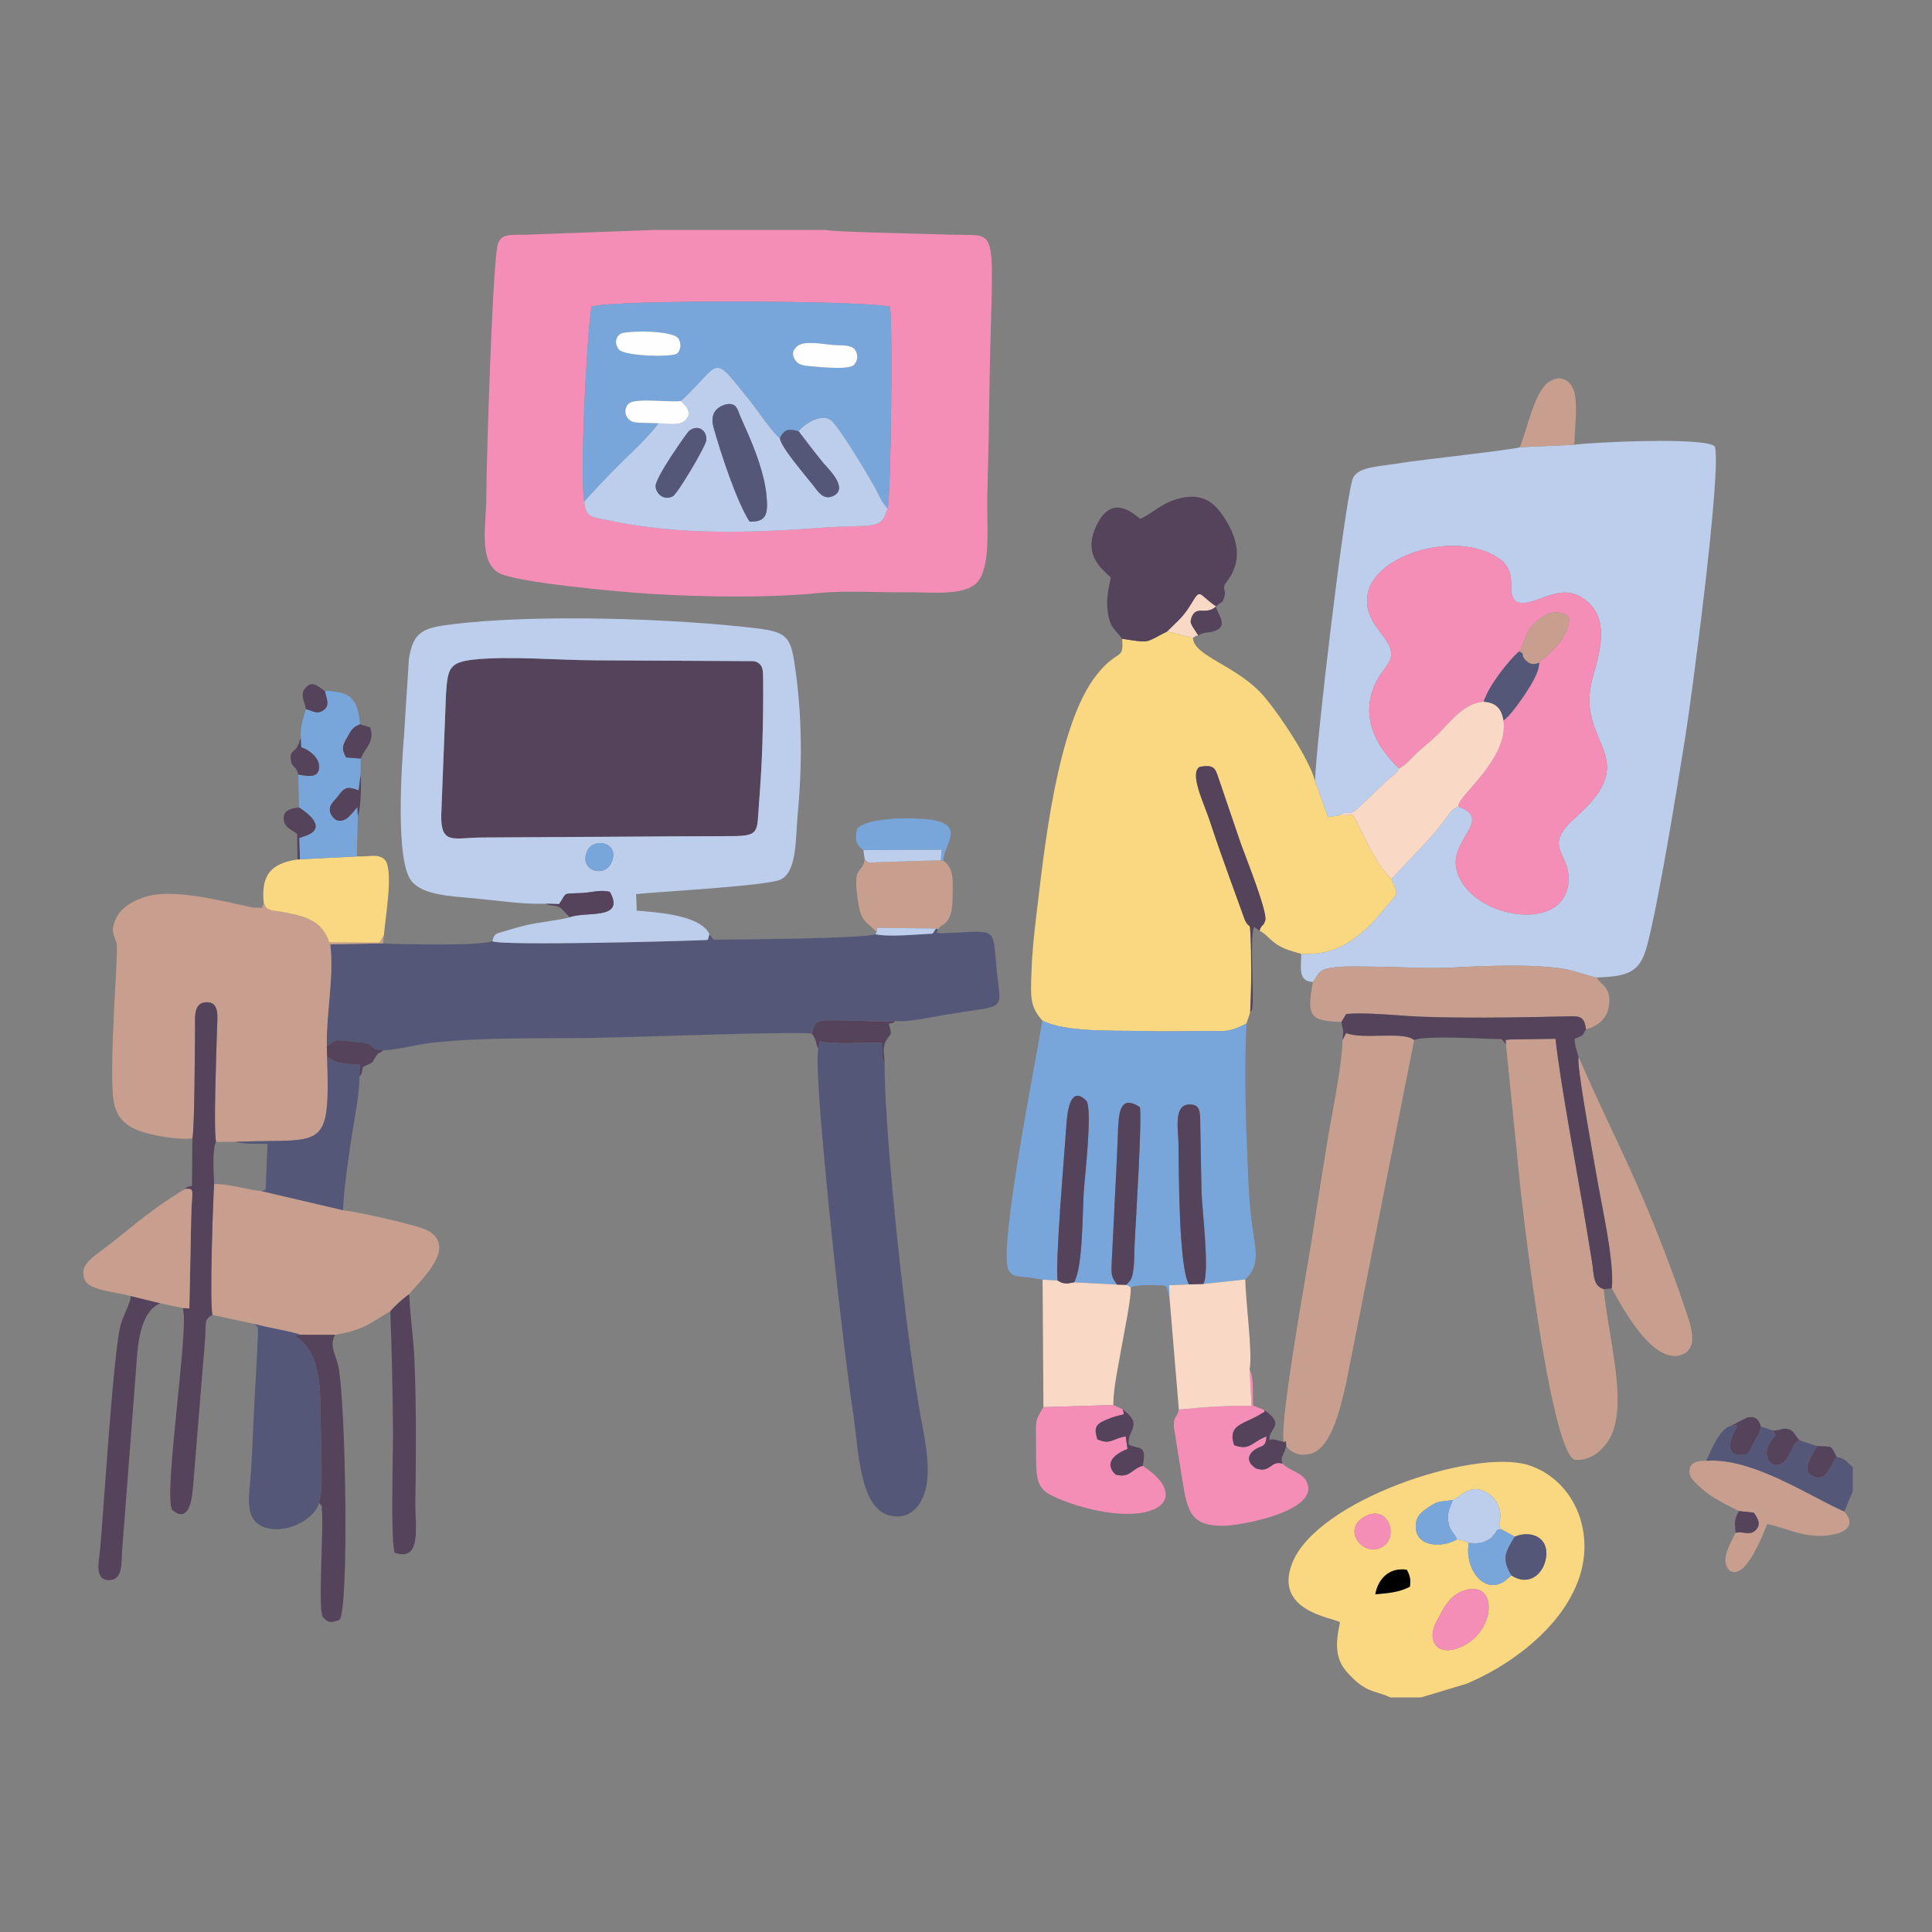 <?xml version="1.0" encoding="UTF-8"?>
<!DOCTYPE svg PUBLIC "-//W3C//DTD SVG 1.1//EN" "http://www.w3.org/Graphics/SVG/1.1/DTD/svg11.dtd">
<!-- Creator: CorelDRAW 2020 (64-Bit) -->
<svg xmlns="http://www.w3.org/2000/svg" xml:space="preserve" width="512px" height="512px" version="1.1" style="shape-rendering:geometricPrecision; text-rendering:geometricPrecision; image-rendering:optimizeQuality; fill-rule:evenodd; clip-rule:evenodd"
viewBox="0 0 512 512"
 xmlns:xlink="http://www.w3.org/1999/xlink"
 xmlns:xodm="http://www.corel.com/coreldraw/odm/2003">
 <rect x="0" y="0" width="512" height="512" fill="#808080" stroke="none"/>
 <defs>
  <style type="text/css">
   <![CDATA[
    .fil9 {fill:black}
    .fil3 {fill:#545778}
    .fil4 {fill:#55435C}
    .fil6 {fill:#79A6DA}
    .fil0 {fill:#BDCEEC}
    .fil5 {fill:#C89F8F}
    .fil1 {fill:#F48EB7}
    .fil7 {fill:#F9D9C5}
    .fil2 {fill:#FAD881}
    .fil8 {fill:#FEFEFE}
   ]]>
  </style>
 </defs>
 <g id="Слой_x0020_1">
  <g id="_1191969257696">
   <path class="fil0" d="M417.22 117.87l-14.45 0.65c-1.5,0.64 -26.62,3.37 -31.2,4.13 -6.84,1.14 -12.25,0.98 -13.23,4.67 -2.44,9.21 -9.53,69.62 -9.85,79.65l3.43 9.56 3.12 -0.45c2.26,-1.67 2.02,0.77 5.04,-2.08l7.33 -6.98c1.48,-1.35 2.5,-1.69 3.35,-3.4 -6.75,-6.29 -10.55,-14.74 -5.73,-23.55 2.27,-4.15 5.78,-5.57 1.93,-10.95 -2.04,-2.87 -5.6,-6.39 -4.47,-11.96 2.09,-10.2 23.16,-16.71 34.48,-9.36 5.88,3.82 1.82,9.21 4.83,11.63 4.9,2.19 12.06,-6.73 19.4,0.47 5.01,4.92 2.87,12.75 0.94,19.46 -5.21,18.04 14.11,20.77 -4.64,37.31 -9.45,8.34 -0.52,9.24 -1.96,18.06 -2.11,12.98 -27.11,8.1 -29.63,-4.69 -1.51,-7.7 9.78,-12.99 0.58,-16.28 -1.92,0.56 -2.5,2.16 -4.54,4.72 -1.46,1.83 -2.67,3.35 -4.25,4.97l-8.95 9.49c1.74,4.49 2.06,3.22 -1.37,7.31 -2,2.38 -3.5,4.28 -5.62,6.13 -4.22,3.68 -8.84,6.81 -16.92,6.4 0,3.73 -0.96,7.23 3.08,7.46 2,-2.7 1.49,-3.37 5.94,-3.91 2.87,-0.35 7.24,-0.17 10.24,-0.15 7.15,0.03 13.78,0.6 20.98,0.22 8.27,-0.44 21.17,-1 29.46,0.38 3.14,0.52 5.76,1.76 8.65,2.27 8.31,-0.32 11.43,-1.3 13.32,-8.49 3.14,-11.92 7.96,-41.97 10,-54.54 1.68,-10.33 9.76,-71.07 7.96,-77.63 -1.84,-2.71 -33.55,-1.15 -37.25,-0.52z"/>
   <path class="fil1" d="M235.23 134.73c-1.81,6.03 -3.24,4.09 -18.42,5.19 -18.38,1.34 -37.03,1.88 -55.11,-1.93 -4.37,-0.93 -6.62,-0.64 -6.85,-5.07 -1.24,-7.05 0.67,-43.97 1.9,-51.69 6.59,-1.87 71.66,-1.63 79.08,0.04 0.8,3.77 0.3,49.61 -0.6,53.46zm-16.46 -73.8l-45.02 0 -34.3 1.27c-4.12,0.13 -7.06,-0.59 -7.7,3.35 -1.33,8.09 -2.82,55.99 -2.88,66.51 -0.05,6.97 -2.03,16.49 3.19,19.69 4.37,2.68 33.04,5.18 40.45,5.63 14.01,0.85 30.99,1.12 44.91,-0.26 6.61,-0.65 15.72,-0.06 22.85,-0.17 6.61,-0.1 16.44,1.33 19.35,-3.48 2.96,-4.88 1.85,-14.88 2.01,-21.41 0.17,-7.68 0.4,-15.35 0.49,-23.03 0.65,-51.46 3.74,-46.32 -10.06,-46.84 -5.76,-0.21 -31.69,-0.7 -33.29,-1.26z"/>
   <path class="fil2" d="M297.38 169.29c0.46,6 -1.07,2.4 -6.76,9.55 -10.57,13.26 -13.93,46.75 -15.99,63.86 -0.59,4.84 -1.11,9.77 -1.27,14.73 -0.21,6.53 -0.54,9.23 2.87,13.02 6.07,3.17 18.8,2.59 26.46,2.78 4.95,0.12 9.9,0.08 14.84,0.02 6.62,-0.09 7.76,0.65 12.8,-2l0.97 -2.95c0.36,-5.76 0.37,-14.84 0.09,-20.64 -0.16,-3.55 -0.06,-1.2 -1.42,-3.68l-4.09 -11.28c-1.84,-5.1 -3.61,-10.07 -5.28,-15.19 -1.51,-4.61 -5.5,-12.57 -2.66,-14.3 3.83,-0.6 4.08,0.27 5.05,3.2l5.85 17.19c0.83,2.39 7.15,18.1 6.47,20.29 -0.62,2.01 -0.86,0.67 -1.52,2.79 1.71,0.75 2.78,2.47 4.66,3.64 2.12,1.32 3.62,1.67 6.39,2.46 8.08,0.41 12.7,-2.72 16.92,-6.4 2.12,-1.85 3.62,-3.75 5.62,-6.13 3.43,-4.09 3.11,-2.82 1.37,-7.31 -2.12,-1.81 -4.17,-5.4 -5.75,-8.2 -1.5,-2.67 -2.9,-6.35 -4.51,-8.78l-3.45 0.12 -3.12 0.45 -3.43 -9.56c-1.54,-5.86 -9.11,-17.13 -13.2,-22.05 -7.12,-8.58 -18.91,-10.84 -19.14,-15.86l-6.77 -1.75c-6.06,3.03 -4.22,3.17 -12,1.98z"/>
   <path class="fil3" d="M231.94 247.56c-1.98,1.19 -37.49,1.42 -42.84,1.48l-1.09 -1.48 -0.45 1.53c-6.22,0.34 -55.3,1.61 -57.06,0.33 -3.15,1.3 -24.19,0.86 -28.98,0.59l-13.99 0.26c1.01,8.94 -1.07,17.61 -0.92,26.95 2.84,-1.71 1.36,-1.8 7.2,-1.14 3.73,0.42 3.75,0.13 5.66,2.01l2.17 0.23c2.85,0.04 9.07,-1.57 12.77,-1.97 14.46,-1.58 28.68,-1.03 43.31,-1.3 10.94,-0.2 50.13,-1.69 57.38,-1.17 0.74,-1.92 0.55,-2.98 2.85,-3.39 1.32,-0.24 4.9,-0.06 6.45,-0.06 3.65,0.01 10.02,0.54 12.78,0.12 3.41,0.47 10.66,-1.24 14.46,-1.8 2.41,-0.36 4.67,-0.76 7.05,-1.09 8.1,-1.12 6.2,-1.8 5.36,-11.59 -0.98,-11.2 0.05,-9.17 -15.08,-8.73 -0.7,-0.66 -1.09,0.97 -0.38,-1.07l-0.55 -0.21 -0.88 1.36c-4.05,0.17 -11.61,0.98 -15.22,0.14z"/>
   <path class="fil4" d="M125.61 174.79c-6.7,0.72 -6.94,2.47 -7.42,9.15l-1.26 32.05c-0.12,8.06 3.34,6 10.76,5.96 22.03,-0.09 44,-0.3 66.02,-0.37 7.7,-0.03 6.85,-0.98 7.44,-8.69 0.42,-5.49 0.75,-10.89 0.91,-16.37 0.15,-5.26 0.23,-10.54 0.18,-15.87 -0.03,-2.7 0.24,-4.84 -2.51,-5.44l-41.85 -0.22c-9.85,-0.03 -23.09,-1.19 -32.27,-0.2z"/>
   <path class="fil0" d="M161.91 228.88c-1.9,3.82 -8.62,1.77 -6.3,-3.37 1.74,-3.83 9.08,-2.23 6.3,3.37zm-36.3 -54.09c9.18,-0.99 22.42,0.17 32.27,0.2l41.85 0.22c2.75,0.6 2.48,2.74 2.51,5.44 0.05,5.33 -0.03,10.61 -0.18,15.87 -0.16,5.48 -0.49,10.88 -0.91,16.37 -0.59,7.71 0.26,8.66 -7.44,8.69 -22.02,0.07 -43.99,0.28 -66.02,0.37 -7.42,0.04 -10.88,2.1 -10.76,-5.96l1.26 -32.05c0.48,-6.68 0.72,-8.43 7.42,-9.15zm18.96 64.71l3.59 0.09c2.19,-3.09 0.63,-2.74 5.61,-2.91 3.24,-0.11 4.95,-0.99 7.85,-0.34 4.26,7.64 -6.51,5.09 -10.66,6.74 -1.3,0.55 -8.99,1.46 -11.47,2.09 -1.77,0.44 -3.4,0.89 -5.24,1.45 -2.65,0.8 -3.3,0.61 -3.75,2.8 1.76,1.28 50.84,0.01 57.06,-0.33l0.45 -1.53c-2.27,-4.84 -12.72,-5.73 -19.27,-6.23l-0.16 -4.39c6.5,-0.65 34.34,-2.17 38.16,-3.79 4.49,-1.9 4.07,-10.89 4.61,-16.66 1.25,-13.53 1.28,-26.15 -0.63,-39.58 -1.15,-8.05 -2,-9.43 -10.36,-10.42 -22.16,-2.63 -58.26,-3.77 -80.24,-1.08 -7.63,0.93 -10.58,1.65 -11.75,9.21l-1.27 19.86c-0.65,8.33 -2.43,33.75 2,39.07 3.08,3.7 10.42,3.95 16.52,4.52 5.94,0.54 12.93,1.63 18.95,1.43z"/>
   <path class="fil1" d="M370.76 203.62c1.59,-0.59 3.8,-3.29 5.15,-4.48 2,-1.75 3.52,-2.94 5.42,-4.82 2.59,-2.57 6.59,-8.08 11.86,-8.36 1.39,-4.41 6.77,-11.05 9.39,-13.34 2.11,-3.22 1.21,-4.87 4.47,-7.84 2.45,-2.22 5.45,-3.56 8.67,-1.44 0.95,4.96 -5.53,10.34 -7.84,12.24 0.1,2.52 -2.35,6.24 -3.7,8.33 -0.87,1.34 -4.48,6.47 -5.75,6.97 1.52,10.34 -12.59,20.37 -11.94,22.88 9.2,3.29 -2.09,8.58 -0.58,16.28 2.52,12.79 27.52,17.67 29.63,4.69 1.44,-8.82 -7.49,-9.72 1.96,-18.06 18.75,-16.54 -0.57,-19.27 4.64,-37.31 1.93,-6.71 4.07,-14.54 -0.94,-19.46 -7.34,-7.2 -14.5,1.72 -19.4,-0.47 -3.01,-2.42 1.05,-7.81 -4.83,-11.63 -11.32,-7.35 -32.39,-0.84 -34.48,9.36 -1.13,5.57 2.43,9.09 4.47,11.96 3.85,5.38 0.34,6.8 -1.93,10.95 -4.82,8.81 -1.02,17.26 5.73,23.55z"/>
   <path class="fil5" d="M50.98 301.71c0.6,-2.58 0.64,-23.5 0.71,-28.94 0.04,-2.96 -0.54,-6.96 2.86,-7.16 3.67,-0.21 3.06,3.77 2.98,6.65 -0.18,6.07 -0.98,26.99 -0.27,30.37l5.13 -0.04c23.35,-0.92 25.13,3.14 24.3,-22.6l-0.08 -2.77c-0.15,-9.34 1.93,-18.01 0.92,-26.95l13.99 -0.26 0.22 -2.2 -1.17 1.99 -13.3 -0.05c-1.93,-5.84 -6.44,-6.99 -12.51,-8.07 -2.04,-0.35 -4.16,-0.36 -4.54,-1.78 -0.06,-0.22 -0.2,-0.25 -0.3,-0.38 -1.04,1.69 0.06,0.87 -2.03,1.05 -1.86,0.15 -18.26,-4.91 -27.05,-3.43 -4.31,0.73 -8.56,2.94 -10.09,6.23 -1.57,3.36 -0.59,4.17 0.13,6.58 0.6,2.02 -1.85,28.74 -0.97,40.25 0.4,5.2 2.71,7.91 6.92,9.45 3.42,1.26 10.24,2.49 14.15,2.06z"/>
   <path class="fil6" d="M276.3 339.12l3.99 0.25c-0.73,-4.08 1.72,-32.76 2.28,-40.73 0.21,-3.14 0.78,-11.44 5.33,-6.94 1.69,2.3 -0.44,20.08 -0.7,24.36 -0.38,6.24 -0.23,19.49 -2.53,23.76l11.39 0.62c-1.54,-2.02 -1.59,-2.65 -1.45,-5.69l1.04 -21.05c0.25,-4.59 0.43,-9.18 0.62,-13.8 0.21,-4.95 0.48,-9.93 5.76,-6.53 0.78,1.13 -1.06,30.81 -1.34,36.2 -0.14,2.72 0.06,7.93 -1.11,9.69l-1.07 1.23 1.13 0.64c2.62,-0.9 5.86,-0.48 8.68,-0.48 1.46,0.65 0.59,0.1 1.24,1.65 0.21,0.49 -0.1,0.49 0.36,1.47l-0.07 -3.17 5.24 -0.22c-2.69,-4.42 -2.69,-29.58 -2.78,-37.41 -0.04,-3.35 -1.37,-10.08 2.69,-10.26 2.58,-0.11 2.94,1.15 3.06,3.57l0.35 19.46c0.15,4.97 2.24,21.33 0.5,24.52l11.11 -1.2c3.99,-3.81 2.73,-7.86 1.84,-14.11 -0.77,-5.47 -1.01,-11.2 -1.25,-16.84 -0.51,-12.01 -0.9,-24.88 -0.28,-36.86 -5.04,2.65 -6.18,1.91 -12.8,2 -4.94,0.06 -9.89,0.1 -14.84,-0.02 -7.66,-0.19 -20.39,0.39 -26.46,-2.78 -1.32,8.74 -11.95,61.34 -8.9,66.27 1.11,1.65 2.13,1.44 4.6,1.74 1.47,0.19 2.92,0.38 4.37,0.66z"/>
   <path class="fil2" d="M388.05 421.48c9.32,-3.03 8.54,11.98 -2.09,15.44 -5.48,1.78 -7.87,-2.49 -5.22,-7.31 1.85,-3.37 3.3,-6.83 7.31,-8.13zm-23.58 1.02c0.7,-3.95 3.59,-7.2 8.33,-6.5 0.84,1.48 1.12,2.66 0.82,4.49 -2.74,1.47 -5.73,1.72 -9.15,2.01zm-2.27 -20.86c6.06,-2.78 8.73,6.3 3.65,8.55 -5.12,2.25 -10.54,-5.39 -3.65,-8.55zm35.6 3.6l3.62 1.99c4.32,-1.78 9.18,0.15 8.27,5.69 -0.75,4.53 -4.83,7.49 -9.14,4.57l-1.79 1.51c-5.5,3.78 -10.73,-3.34 -9.51,-10.09 -1.48,-0.57 -1.56,-0.8 -3.11,-0.95 -3.95,2.28 -10.74,2.05 -10.95,-3.17 -0.12,-3.09 1.68,-4.19 3.46,-5.4 2.56,-1.75 2.68,-1.3 6.36,-1.88 2.47,-1.13 5,-4.79 9.5,-1.64 1.32,0.92 2.53,2.4 2.93,4.25 0.71,3.26 -0.85,3.09 0.36,5.12zm-29.36 44.59l8.18 0 12.02 -3.62c16.99,-7.12 35.37,-23.67 30.45,-42.69 -1.89,-7.35 -7.33,-13.28 -14.34,-15.34 -14.45,-4.24 -55.83,9.38 -62.33,26.14 -4.84,12.49 10.28,14.3 12.71,15.55 -1.27,5.8 -1.41,9.94 2.33,13.81 1.45,1.5 2.71,2.79 4.84,3.86 1.89,0.95 4.42,1.38 6.14,2.29z"/>
   <path class="fil6" d="M226.07 96.88c-1.66,1.14 -8.95,0.38 -11.26,0.18 -1.69,-0.15 -3.18,-0.29 -4.03,-1.57 -1.1,-1.64 -0.64,-2.74 0.48,-3.73 1.98,-1.73 7.67,-0.36 10.6,-0.27 1.81,0.05 3.81,-0.02 4.68,1.14 1.09,1.44 0.68,3.45 -0.47,4.25zm-46.28 -7.16c0.77,1.15 0.72,3.12 -0.38,3.98 -1.29,1.01 -13.98,0.73 -15.4,-1.08 -1.25,-1.58 -0.89,-3.29 0.47,-4.19 1.16,-0.77 13.73,-1.06 15.31,1.29zm-24.94 43.2c3.55,-3.9 5.84,-6.4 9.88,-10.38 3.3,-3.26 7.34,-7 9.81,-10.36 -1.59,-0.11 -5.48,-0.02 -6.69,-0.35 -1.91,-0.54 -2.97,-3.09 -1.28,-4.83 1.63,-1.69 11,-0.28 13.91,-0.74 11.06,-10.18 7.69,-13.19 18.41,0.16 1.63,2.03 6.07,8.57 7.78,9.72 1.08,-2.36 2.34,-2.63 4.98,-1.84 1.33,-1.75 5.8,-4.81 8.43,-3.02 2.14,1.47 10.66,15.68 12.49,19.28 0.35,0.7 0.62,1.31 1.03,2.02 0.64,1.08 0.97,1.46 1.63,2.15 0.9,-3.85 1.4,-49.69 0.6,-53.46 -7.42,-1.67 -72.49,-1.91 -79.08,-0.04 -1.23,7.72 -3.14,44.64 -1.9,51.69z"/>
   <path class="fil3" d="M216.87 277.94c-1.31,5.34 4.28,56.65 5.34,65.76 1.2,10.35 2.43,21.2 4,31.65 1.28,8.53 1.55,23.93 9.17,26.16 5.9,1.71 9.12,-2.84 10.07,-7.45 0.98,-4.77 -0.03,-11.3 -0.98,-16.08 -3.97,-19.93 -10.06,-76.33 -10.06,-96.25 -0.8,-1.02 -0.66,-3.7 -0.73,-5.43 -3.18,-0.01 -14.22,0.52 -16.45,-0.4l-0.36 2.04z"/>
   <path class="fil5" d="M355.77 275.65c-0.04,6.34 -2.85,19.83 -3.99,26.75 -1.45,8.81 -2.82,17.58 -4.21,26.46 -1.37,8.7 -8.46,47.64 -7.39,53.24 0.69,0.34 0.52,-1.4 0.68,1.16 1.33,1.62 3.4,2.89 6.67,1.92 5.6,-1.68 7.95,-13.31 9.16,-18.43l18.08 -91.13c-2.94,-2.43 -13.61,-0.03 -18.03,-1.86l-0.97 1.89z"/>
   <path class="fil5" d="M56.31 348.47l11.14 2.4c2.53,0.8 10.68,2.12 12.03,2.85l9.32 0.03c8.02,-1.36 9.23,-3.23 14.64,-6.24 1.2,-1.47 3.48,-3.5 5.01,-4.53 1.91,-2.78 13.37,-12.31 4.83,-16.91 -2.67,-1.44 -18.41,-4.88 -22.37,-5.36l-21.54 -5.04c-4.26,-0.42 -7.77,-1.8 -12.63,-1.93 -0.3,5.02 -1.24,31.57 -0.43,34.73z"/>
   <path class="fil5" d="M399.08 276.74l2.97 29.28c1.09,13.15 8.64,77.46 15.17,80.86 4.54,0.43 7.95,-3.01 9.51,-5.94 4.77,-8.95 -0.59,-26.87 -1.73,-39.3 -2.96,-0.94 -2.54,-3.96 -3.12,-7.37 -0.48,-2.81 -0.93,-5.69 -1.37,-8.36 -2.38,-14.49 -6.93,-38.17 -8.28,-50.62l-12.31 0.19c-1.4,0.48 -0.81,-0.91 -0.84,1.26z"/>
   <path class="fil0" d="M182.57 114.24c2.29,-1.91 4.82,-0.26 4.61,2.41 -0.12,1.56 -7.6,14.19 -8.88,14.87 -2.32,1.24 -4.37,-0.6 -4.56,-2.58 -0.21,-2.26 8.36,-14.31 8.83,-14.7zm6.5 -1.09c-1.43,-5.17 3.36,-6.11 4.13,-6.09 2.07,0.03 2.22,1.47 2.92,3.13 0.64,1.51 1.09,2.45 1.73,3.91 2.33,5.3 4.82,11.72 5.31,17.57 0.37,4.41 0.03,6.73 -4.52,6.55 -3.38,-5.21 -7.7,-18.3 -9.57,-25.07zm-8.59 -6.89c1.27,1.41 3.36,3.13 0.89,5.32 -1.71,1.32 -4.35,0.65 -6.83,0.6 -2.47,3.36 -6.51,7.1 -9.81,10.36 -4.04,3.98 -6.33,6.48 -9.88,10.38 0.23,4.43 2.48,4.14 6.85,5.07 18.08,3.81 36.73,3.27 55.11,1.93 15.18,-1.1 16.61,0.84 18.42,-5.19 -0.66,-0.69 -0.99,-1.07 -1.63,-2.15 -0.41,-0.71 -0.68,-1.32 -1.03,-2.02 -1.83,-3.6 -10.35,-17.81 -12.49,-19.28 -2.63,-1.79 -7.1,1.27 -8.43,3.02 1.96,2.58 4.27,5.62 6.41,8.25 1.17,1.44 7.24,7.01 2.55,8.97 -2.38,0.99 -3.76,-1.16 -4.86,-2.58 -2.26,-2.93 -8.74,-10.33 -9.08,-12.8 -1.71,-1.15 -6.15,-7.69 -7.78,-9.72 -10.72,-13.35 -7.35,-10.34 -18.41,-0.16z"/>
   <path class="fil4" d="M297.38 169.29c7.78,1.19 5.94,1.05 12,-1.98 2.92,-2.9 4.23,-3.8 6.37,-7.35 2.57,-4.24 1.72,-2.48 6.51,0.77 1.34,-1.34 1.6,-0.64 2.14,-2.34 0.61,-1.95 -0.24,-1.77 0.07,-3.18 0.28,-1.27 7.39,-6.79 -0.13,-18.18 -2.15,-3.26 -5.09,-6.38 -11.11,-5.1 -5.61,1.21 -7.74,4.27 -11.05,5.55 -1.98,-1.44 -7.71,-6.95 -11.81,2.22 -3.35,7.51 1.71,11.15 4.01,13.34 -0.66,3.27 -1.38,5.88 -0.74,9.63 0.71,4.13 2.2,4.35 3.74,6.62z"/>
   <path class="fil5" d="M347.92 260.24c-1.57,8.92 -1.08,10.31 7.56,10.59l1.28 -2.12c4.47,-0.42 11.79,0.24 16.34,0.54 10.64,0.7 30.32,0.4 41.67,0.11 3.76,-0.09 5.01,-0.32 5.55,3.42 3.04,-0.8 5.4,-2.7 5.98,-5.8 1.04,-5.56 -2.36,-6.02 -3.11,-7.93 -2.89,-0.51 -5.51,-1.75 -8.65,-2.27 -8.29,-1.38 -21.19,-0.82 -29.46,-0.38 -7.2,0.38 -13.83,-0.19 -20.98,-0.22 -3,-0.02 -7.37,-0.2 -10.24,0.15 -4.45,0.54 -3.94,1.21 -5.94,3.91z"/>
   <path class="fil3" d="M84.48 398.11l0.39 -1.23c0.79,-3.21 0.04,-19.42 0.03,-23.29 -0.01,-8.73 -0.89,-16.03 -6.8,-19.57l1.38 -0.3c-1.35,-0.73 -9.5,-2.05 -12.03,-2.85 1.06,1.23 0.74,0.22 0.94,2.23l-0.35 7.39c-0.19,3.19 -0.34,6.38 -0.53,9.52 -0.39,6.77 -0.57,13.51 -1.01,20.28 -0.42,6.23 -2.24,13.25 4.62,14.75 4.86,1.06 10.73,-1.82 12.73,-5.2 0.89,-1.5 0.43,-0.62 0.63,-1.73z"/>
   <path class="fil7" d="M370.76 203.62c-0.85,1.71 -1.87,2.05 -3.35,3.4l-7.33 6.98c-3.02,2.85 -2.78,0.41 -5.04,2.08l3.45 -0.12c1.61,2.43 3.01,6.11 4.51,8.78 1.58,2.8 3.63,6.39 5.75,8.2l8.95 -9.49c1.58,-1.62 2.79,-3.14 4.25,-4.97 2.04,-2.56 2.62,-4.16 4.54,-4.72 -0.65,-2.51 13.46,-12.54 11.94,-22.88 -0.51,-3.16 -2.02,-4.7 -5.24,-4.92 -5.27,0.28 -9.27,5.79 -11.86,8.36 -1.9,1.88 -3.42,3.07 -5.42,4.82 -1.35,1.19 -3.56,3.89 -5.15,4.48z"/>
   <path class="fil5" d="M427.14 341.42c3.12,5.77 11.4,20.84 18.92,17.44 4.71,-2.13 1.27,-9.63 -0.12,-13.87 -1.59,-4.83 -3.17,-8.97 -4.92,-13.55 -8,-20.95 -14.67,-32.84 -22.66,-51.32 -0.75,1.46 3.93,26.57 4.58,30.51 1.34,8.16 4.98,23.67 4.2,30.79z"/>
   <path class="fil4" d="M50.98 301.71l-0.11 12.58c-1.7,0.23 -1.47,0.56 -1.88,0.85 2.88,-0.39 1.79,0.47 1.68,7.27l-0.49 24.34 -1.8 -0.12c2.02,4.07 -5.39,50.64 -2.65,53.63 5.12,4.05 5.33,-5.16 5.63,-8.75l2.39 -29.3c0.24,-2.61 0.44,-5.23 0.63,-7.84 0.24,-3.24 -0.47,-4.74 1.93,-5.9 -0.81,-3.16 0.13,-29.71 0.43,-34.73 -0.05,-2.67 -0.59,-9.06 0.52,-11.11 -0.71,-3.38 0.09,-24.3 0.27,-30.37 0.08,-2.88 0.69,-6.86 -2.98,-6.65 -3.4,0.2 -2.82,4.2 -2.86,7.16 -0.07,5.44 -0.11,26.36 -0.71,28.94z"/>
   <path class="fil1" d="M312.41 373.55c-0.55,2.48 -1.44,1.55 -1.33,4.58l2.31 14.46c1.31,7.92 2.16,12.03 11.31,11.74 4.6,-0.14 25.59,-4.02 21.5,-11.81 -1.2,-2.3 -4.48,-2.76 -6.33,-4.65 -3.18,-0.92 -3.15,2.64 -7.05,1.27 -1.7,-1.09 -2.7,-2.82 -0.77,-4.58 1.92,-1.75 3.39,-0.51 3.58,-3.91 -3.95,1.54 -4.4,3.9 -8.58,2.33 -1.92,-5.73 3.04,-5.56 7.32,-8.42 1.13,-0.75 0.52,0.38 0.76,-0.85l-3.09 -1.27c-0.11,-2.74 0.3,-7.62 -0.88,-9.53l0.51 9.68c-7.51,-0.15 -12.46,0.35 -19.26,0.96z"/>
   <path class="fil4" d="M355.48 270.83c0.45,2.74 0.68,1.65 0.29,4.82l0.97 -1.89c4.42,1.83 15.09,-0.57 18.03,1.86 3.43,-1.33 18.39,-0.26 23.2,-0.23l1.11 1.35c0.03,-2.17 -0.56,-0.78 0.84,-1.26l12.31 -0.19c1.35,12.45 5.9,36.13 8.28,50.62 0.44,2.67 0.89,5.55 1.37,8.36 0.58,3.41 0.16,6.43 3.12,7.37l2.14 -0.22c0.78,-7.12 -2.86,-22.63 -4.2,-30.79 -0.65,-3.94 -5.33,-29.05 -4.58,-30.51 -0.41,-1.44 -0.99,-2.76 -1.06,-4.78 2.5,-1.24 1.75,-0.4 3.02,-2.56 -0.54,-3.74 -1.79,-3.51 -5.55,-3.42 -11.35,0.29 -31.03,0.59 -41.67,-0.11 -4.55,-0.3 -11.87,-0.96 -16.34,-0.54l-1.28 2.12z"/>
   <path class="fil7" d="M276.52 372.91l18.52 -0.57c-0.01,-4.7 1.51,-11.22 2.3,-15.95 0.53,-3.23 2.55,-12.65 2.3,-15.26l-1.13 -0.64 -2.45 -0.05 -11.39 -0.62c-1.93,0.41 -2.74,0.54 -4.38,-0.45l-3.99 -0.25 0.22 33.79z"/>
   <path class="fil7" d="M318.91 340.26l-3.82 0.12 -5.24 0.22 0.07 3.17 2.49 29.78c6.8,-0.61 11.75,-1.11 19.26,-0.96l-0.51 -9.68c0.83,-4.32 -1.09,-18.21 -1.14,-23.85l-11.11 1.2z"/>
   <path class="fil1" d="M276.52 372.91c-2.36,3.88 -1.97,3.52 -1.97,8.86 0.01,10.65 -0.27,12.67 5.35,15.11 2.59,1.13 4.79,1.92 7.58,2.66 19.49,5.15 28.29,-2.65 15.34,-11.08 -3.18,0.97 -3.36,3.33 -7.18,2.32 -3.28,-3.14 0,-5.61 3.16,-6.77l-0.48 -3.36c-3.48,0.54 -4,2.37 -7.51,0.77 -0.83,-2.69 -0.66,-3.86 1.94,-4.99 5.35,-2.34 5.47,-0.71 4.76,-2.95l-2.47 -1.14 -18.52 0.57z"/>
   <path class="fil2" d="M79.48 227.73l-0.64 0.04c-6.91,1.02 -9.79,4.01 -8.92,11.75 0.1,0.13 0.24,0.16 0.3,0.38 0.38,1.42 2.5,1.43 4.54,1.78 6.07,1.08 10.58,2.23 12.51,8.07l13.3 0.05 1.17 -1.99c0.34,-4.5 2.45,-16.02 0.52,-19.64 -1.75,-2.18 -4.21,-1.05 -7.71,-1.21l-15.07 0.77z"/>
   <path class="fil5" d="M34.62 343.48l7.86 1.92 5.9 1.23 1.8 0.12 0.49 -24.34c0.11,-6.8 1.2,-7.66 -1.68,-7.27 -7.83,4.61 -12.89,9.06 -19.6,14.38 -4.55,3.6 -8.58,5.43 -6.96,9.58 1.14,2.94 8.65,3.32 12.19,4.38z"/>
   <path class="fil3" d="M62.39 302.59c2.26,0.71 5.74,0.47 8.5,0.53l-0.49 12.13 -1.03 0.42 21.54 5.04c0.19,-5.65 1.27,-12.43 2.08,-18.16 0.58,-4.07 2.48,-13.58 2.23,-17.17l0.16 -3.21c-3.88,-0.34 -6.07,-0.09 -8.69,-2.18 0.83,25.74 -0.95,21.68 -24.3,22.6z"/>
   <path class="fil6" d="M81.06 187.94c-0.81,2.72 -1.44,4.4 -1.36,7.66l0.12 2.43c2.01,0.59 4.53,2.59 4.72,4.72 0.34,3.61 -2.89,3 -5.49,2.51l0.2 8.71c0.05,0.08 8.24,4.91 2.19,7.36l-2.15 0.79 0.19 5.61 15.07 -0.77 0.28 -10.72 -0.15 -2.36c-0.33,0.47 -2.19,2.7 -2.87,3.09 -1.9,1.1 -3.2,0.44 -4.07,-1.1 -1.09,-2.2 0.68,-3.38 1.77,-4.81 1.76,-2.32 2.33,-2.83 5.54,-1.6l0.49 -4.12 0.06 -4.31 -3.9 -0.3c-1.14,-2.22 -1.07,-2.94 0.23,-5.16 1.14,-1.96 1.35,-2.78 3.48,-3.63 -0.65,-6.83 -2.41,-8.65 -9.34,-8.87 0.44,1.96 1.53,3.92 -0.43,5.2 -1.8,1.18 -2.97,-0.03 -4.58,-0.33z"/>
   <path class="fil5" d="M460.79 400.44l3.99 0.43c0.82,1.2 2.21,3.06 0.41,4.71 -1.64,1.52 -3.3,0.09 -5.27,0.64 -1.39,2.9 -4.14,7.3 -1.67,9.89 4.2,3.17 8.98,-9.5 10.08,-12.24 4.64,0.93 7.95,2.98 13.45,3.13 4.85,0.13 11.17,-1.56 6.97,-6.43 -9,-3.91 -24.36,-14.4 -36.57,-13.44 -2.57,-0.06 -4.73,0.56 -4.44,3.23 0.17,1.59 2.31,3.29 3.34,4.22 2.48,2.24 6.09,4.02 9.71,5.86z"/>
   <path class="fil4" d="M84.48 398.11l0.45 0.74c1.27,3.14 -0.52,-2.74 0.3,0.85 0.71,3.14 -1.05,26.52 0.29,28.77 1.59,1.83 2.25,1.49 4.39,0.88 2.65,-2.03 1.74,-58.21 -0.27,-67.36 -0.65,-2.99 -2.45,-5.3 -0.84,-8.24l-9.32 -0.03 -1.38 0.3c5.91,3.54 6.79,10.84 6.8,19.57 0.01,3.87 0.76,20.08 -0.03,23.29l-0.39 1.23z"/>
   <path class="fil4" d="M42.48 345.4l-7.86 -1.92c0.11,1.69 -2.11,5.28 -2.74,7.96 -1.92,8.19 -4.29,47.24 -5.36,59.28 -0.25,2.81 -1.66,8.08 2.41,8.03 3.65,-0.05 3.2,-4.45 3.43,-7.79l3.85 -50.19c0.39,-6.2 1.47,-13.46 6.27,-15.37z"/>
   <path class="fil5" d="M232.35 246.98l0.09 -1.09 15.6 0.17 0.55 0.21c1.15,-1.65 1.84,-0.84 2.97,-3.13 0.7,-1.4 0.86,-3.28 0.88,-5.13 0.04,-4.39 0.54,-7.8 -2.44,-9.93l-0.67 -0.1 -16.27 0.49c-2.96,0.16 -2.65,0.45 -3.89,-0.72 -0.88,4.49 -3.32,0.96 -1.77,11.25 0.62,4.05 1.31,4.78 3.34,6.47l1.61 1.51z"/>
   <path class="fil4" d="M103.44 347.51c0.4,10.77 0.63,21.43 0.71,32.22 0.04,5.6 -0.69,28.6 0.45,31.75 7.25,2.54 5.4,-7.2 5.47,-12.8 0.16,-13.14 0.3,-25.24 -0.25,-38.4 -0.24,-5.72 -1.21,-12.23 -1.37,-17.3 -1.53,1.03 -3.81,3.06 -5.01,4.53z"/>
   <path class="fil3" d="M452.18 387.13c12.21,-0.96 27.57,9.53 36.57,13.44l2.25 -5.35 0 -6.42c-1.54,-1.27 -2.03,-2.42 -4.26,-2.68 -1.75,1.94 -2.46,6.73 -6.2,5.14 -3.76,-1.59 0.17,-5.88 0.96,-8.06l-4.61 -1.49c-1.84,1.08 -1.06,0.72 -2.87,4.06 -3.15,5.82 -9.2,0.09 -3.41,-5.37 -0.38,-0.36 -0.38,-0.87 -0.74,-1.29l-3.2 -1.08c-0.49,2.49 -0.99,2.56 -2.04,4.5 -0.91,1.68 -0.86,3.02 -3.3,3.04 -4.87,0.03 -2.26,-5.4 -1.04,-7.38 -0.66,-0.39 1.41,-0.72 -1.51,-0.33 -3.05,0.63 -5.21,6.25 -6.6,9.27z"/>
   <path class="fil4" d="M280.29 339.37c1.64,0.99 2.45,0.86 4.38,0.45 2.3,-4.27 2.15,-17.52 2.53,-23.76 0.26,-4.28 2.39,-22.06 0.7,-24.36 -4.55,-4.5 -5.12,3.8 -5.33,6.94 -0.56,7.97 -3.01,36.65 -2.28,40.73z"/>
   <path class="fil4" d="M315.09 340.38l3.82 -0.12c1.74,-3.19 -0.35,-19.55 -0.5,-24.52l-0.35 -19.46c-0.12,-2.42 -0.48,-3.68 -3.06,-3.57 -4.06,0.18 -2.73,6.91 -2.69,10.26 0.09,7.83 0.09,32.99 2.78,37.41z"/>
   <path class="fil4" d="M296.06 340.44l2.45 0.05 1.07 -1.23c1.17,-1.76 0.97,-6.97 1.11,-9.69 0.28,-5.39 2.12,-35.07 1.34,-36.2 -5.28,-3.4 -5.55,1.58 -5.76,6.53 -0.19,4.62 -0.37,9.21 -0.62,13.8l-1.04 21.05c-0.14,3.04 -0.09,3.67 1.45,5.69z"/>
   <path class="fil4" d="M331.3 268.3c0.76,-1.26 0.45,-0.28 0.65,-2.15 0.32,-2.88 -0.77,-18.5 0.42,-20.54 0.12,0.13 0.52,0.4 0.6,0.46l0.82 0.61c0.66,-2.12 0.9,-0.78 1.52,-2.79 0.68,-2.19 -5.64,-17.9 -6.47,-20.29l-5.85 -17.19c-0.97,-2.93 -1.22,-3.8 -5.05,-3.2 -2.84,1.73 1.15,9.69 2.66,14.3 1.67,5.12 3.44,10.09 5.28,15.19l4.09 11.28c1.36,2.48 1.26,0.13 1.42,3.68 0.28,5.8 0.27,14.88 -0.09,20.64z"/>
   <path class="fil3" d="M198.64 138.22c4.55,0.18 4.89,-2.14 4.52,-6.55 -0.49,-5.85 -2.98,-12.27 -5.31,-17.57 -0.64,-1.46 -1.09,-2.4 -1.73,-3.91 -0.7,-1.66 -0.85,-3.1 -2.92,-3.13 -0.77,-0.02 -5.56,0.92 -4.13,6.09 1.87,6.77 6.19,19.86 9.57,25.07z"/>
   <path class="fil5" d="M402.77 118.52l14.45 -0.65c0.09,-3.87 0.76,-9.21 0.21,-12.94 -0.55,-3.75 -3.53,-6.03 -6.93,-3.74 -3.89,2.61 -5.69,12.32 -7.73,17.33z"/>
   <path class="fil6" d="M228.8 225.29l20.73 -0.09 -0.2 2.78 0.67 0.1c-0.01,-4.29 6.87,-10.08 -5.11,-11.04 -5.13,-0.41 -15.03,-0.25 -17.77,2.56 -0.62,3.29 -0.23,4.18 1.68,5.69z"/>
   <path class="fil1" d="M388.05 421.48c-4.01,1.3 -5.46,4.76 -7.31,8.13 -2.65,4.82 -0.26,9.09 5.22,7.31 10.63,-3.46 11.41,-18.47 2.09,-15.44z"/>
   <path class="fil0" d="M385.01 397.51c-0.66,1.86 -1.53,3.2 -1.22,5.57 0.35,2.66 1.48,2.93 2.35,4.88 1.55,0.15 1.63,0.38 3.11,0.95 2.09,0.14 3.45,0.18 5.19,-0.89 1.3,-0.8 0.77,-0.61 1.59,-1.49 1.31,-1.4 -0.21,-0.82 1.77,-1.29 -1.21,-2.03 0.35,-1.86 -0.36,-5.12 -0.4,-1.85 -1.61,-3.33 -2.93,-4.25 -4.5,-3.15 -7.03,0.51 -9.5,1.64z"/>
   <path class="fil3" d="M393.19 185.96c3.22,0.22 4.73,1.76 5.24,4.92 1.27,-0.5 4.88,-5.63 5.75,-6.97 1.35,-2.09 3.8,-5.81 3.7,-8.33 -1.3,0.58 -2.28,0.57 -3.39,-0.48 -1.81,-1.71 0.02,-1.71 -1.91,-2.48 -2.62,2.29 -8,8.93 -9.39,13.34z"/>
   <path class="fil4" d="M339.87 387.87c-0.62,-2.02 0.23,-1.83 0.99,-4.61 -0.16,-2.56 0.01,-0.82 -0.68,-1.16l-2.33 -0.59c-1.11,-0.11 -0.61,-0.2 -1.39,0.19 -0.57,-3.21 4.51,-3.76 -1.33,-7.99 -0.24,1.23 0.37,0.1 -0.76,0.85 -4.28,2.86 -9.24,2.69 -7.32,8.42 4.18,1.57 4.63,-0.79 8.58,-2.33 -0.19,3.4 -1.66,2.16 -3.58,3.91 -1.93,1.76 -0.93,3.49 0.77,4.58 3.9,1.37 3.87,-2.19 7.05,-1.27z"/>
   <path class="fil4" d="M215.1 273.88c1.38,1.64 1.03,2.86 1.77,4.06l0.36 -2.04c2.23,0.92 13.27,0.39 16.45,0.4 0.07,1.73 -0.07,4.41 0.73,5.43 -0.01,-2.21 -0.63,-4.11 0.33,-5.81 1.24,-2.22 1.78,-1.04 0.8,-4.64 1.9,-0.28 1.15,-0.29 1.64,-0.73 -2.76,0.42 -9.13,-0.11 -12.78,-0.12 -1.55,0 -5.13,-0.18 -6.45,0.06 -2.3,0.41 -2.11,1.47 -2.85,3.39z"/>
   <path class="fil6" d="M389.25 408.91c-1.22,6.75 4.01,13.87 9.51,10.09l1.79 -1.51c-2.86,-4.63 -1.35,-6.55 0.87,-10.26l-3.62 -1.99c-1.98,0.47 -0.46,-0.11 -1.77,1.29 -0.82,0.88 -0.29,0.69 -1.59,1.49 -1.74,1.07 -3.1,1.03 -5.19,0.89z"/>
   <path class="fil3" d="M182.57 114.24c-0.47,0.39 -9.04,12.44 -8.83,14.7 0.19,1.98 2.24,3.82 4.56,2.58 1.28,-0.68 8.76,-13.31 8.88,-14.87 0.21,-2.67 -2.32,-4.32 -4.61,-2.41z"/>
   <path class="fil3" d="M206.67 116.14c0.34,2.47 6.82,9.87 9.08,12.8 1.1,1.42 2.48,3.57 4.86,2.58 4.69,-1.96 -1.38,-7.53 -2.55,-8.97 -2.14,-2.63 -4.45,-5.67 -6.41,-8.25 -2.64,-0.79 -3.9,-0.52 -4.98,1.84z"/>
   <path class="fil5" d="M402.58 172.62c1.93,0.77 0.1,0.77 1.91,2.48 1.11,1.05 2.09,1.06 3.39,0.48 2.31,-1.9 8.79,-7.28 7.84,-12.24 -3.22,-2.12 -6.22,-0.78 -8.67,1.44 -3.26,2.97 -2.36,4.62 -4.47,7.84z"/>
   <path class="fil4" d="M302.82 388.46c1.35,-6.05 -1.38,-4.23 -3.69,-5.66 -0.57,-3.81 4.14,-5.06 -1.62,-9.32 0.71,2.24 0.59,0.61 -4.76,2.95 -2.6,1.13 -2.77,2.3 -1.94,4.99 3.51,1.6 4.03,-0.23 7.51,-0.77l0.48 3.36c-3.16,1.16 -6.44,3.63 -3.16,6.77 3.82,1.01 4,-1.35 7.18,-2.32z"/>
   <path class="fil3" d="M401.42 407.23c-2.22,3.71 -3.73,5.63 -0.87,10.26 4.31,2.92 8.39,-0.04 9.14,-4.57 0.91,-5.54 -3.95,-7.47 -8.27,-5.69z"/>
   <path class="fil8" d="M211.26 91.76c-1.12,0.99 -1.58,2.09 -0.48,3.73 0.85,1.28 2.34,1.42 4.03,1.57 2.31,0.2 9.6,0.96 11.26,-0.18 1.15,-0.8 1.56,-2.81 0.47,-4.25 -0.87,-1.16 -2.87,-1.09 -4.68,-1.14 -2.93,-0.09 -8.62,-1.46 -10.6,0.27z"/>
   <path class="fil8" d="M164.48 88.43c-1.36,0.9 -1.72,2.61 -0.47,4.19 1.42,1.81 14.11,2.09 15.4,1.08 1.1,-0.86 1.15,-2.83 0.38,-3.98 -1.58,-2.35 -14.15,-2.06 -15.31,-1.29z"/>
   <path class="fil8" d="M174.54 112.18c2.48,0.05 5.12,0.72 6.83,-0.6 2.47,-2.19 0.38,-3.91 -0.89,-5.32 -2.91,0.46 -12.28,-0.95 -13.91,0.74 -1.69,1.74 -0.63,4.29 1.28,4.83 1.21,0.33 5.1,0.24 6.69,0.35z"/>
   <path class="fil6" d="M386.14 407.96c-0.87,-1.95 -2,-2.22 -2.35,-4.88 -0.31,-2.37 0.56,-3.71 1.22,-5.57 -3.68,0.58 -3.8,0.13 -6.36,1.88 -1.78,1.21 -3.58,2.31 -3.46,5.4 0.21,5.22 7,5.45 10.95,3.17z"/>
   <path class="fil4" d="M144.57 239.5c1.69,0.8 2.56,0.16 4.08,1.17 0.04,0.02 2.22,2.26 2.31,2.41 4.15,-1.65 14.92,0.9 10.66,-6.74 -2.9,-0.65 -4.61,0.23 -7.85,0.34 -4.98,0.17 -3.42,-0.18 -5.61,2.91l-3.59 -0.09z"/>
   <path class="fil4" d="M86.61 277.22l0.08 2.77c2.62,2.09 4.81,1.84 8.69,2.18l-0.16 3.21c0.93,-1.1 0.54,-1.03 0.97,-2.61l1.79 -0.85c1.43,-0.94 0.44,-0.18 1.22,-1.3 1.58,-2.29 0.09,-0.59 2.44,-2.3l-2.17 -0.23c-1.91,-1.88 -1.93,-1.59 -5.66,-2.01 -5.84,-0.66 -4.36,-0.57 -7.2,1.14z"/>
   <path class="fil1" d="M362.2 401.64c-6.89,3.16 -1.47,10.8 3.65,8.55 5.08,-2.25 2.41,-11.33 -3.65,-8.55z"/>
   <path class="fil0" d="M229.17 227.75c1.24,1.17 0.93,0.88 3.89,0.72l16.27 -0.49 0.2 -2.78 -20.73 0.09 0.37 2.46z"/>
   <path class="fil4" d="M458.78 377.86c2.92,-0.39 0.85,-0.06 1.51,0.33 -1.22,1.98 -3.83,7.41 1.04,7.38 2.44,-0.02 2.39,-1.36 3.3,-3.04 1.05,-1.94 1.55,-2.01 2.04,-4.5 -0.65,-1.82 -1.31,-2.86 -3.67,-2.37l-3.87 1.98c-0.06,-0.11 -0.25,0.13 -0.35,0.22z"/>
   <path class="fil4" d="M469.87 379.11c0.36,0.42 0.36,0.93 0.74,1.29 -5.79,5.46 0.26,11.19 3.41,5.37 1.81,-3.34 1.03,-2.98 2.87,-4.06 -1.08,-1.08 -1.39,-2.36 -2.51,-2.82 -1.8,-0.75 -2.36,0.25 -4.51,0.22z"/>
   <path class="fil4" d="M94.83 216.24c0.79,-1.58 0.98,-8.74 0.71,-10.9l-0.49 4.12c-3.21,-1.23 -3.78,-0.72 -5.54,1.6 -1.09,1.43 -2.86,2.61 -1.77,4.81 0.87,1.54 2.17,2.2 4.07,1.1 0.68,-0.39 2.54,-2.62 2.87,-3.09l0.15 2.36z"/>
   <path class="fil4" d="M78.84 227.77l0.64 -0.04 -0.19 -5.61 2.15 -0.79c6.05,-2.45 -2.14,-7.28 -2.19,-7.36 -2.22,0.29 -4.42,0.79 -4.04,3.4 0.29,2.05 2.32,2.62 3.54,3.66l0.09 6.74z"/>
   <path class="fil7" d="M309.38 167.31l6.77 1.75c1.17,-0.79 0.27,-0.42 1.4,-0.67l-1.63 -2.53c-0.57,-1.36 -0.42,-0.89 -0.17,-2.18 1.29,-3.45 3.82,-0.47 6.51,-2.95 -4.79,-3.25 -3.94,-5.01 -6.51,-0.77 -2.14,3.55 -3.45,4.45 -6.37,7.35z"/>
   <path class="fil4" d="M95.6 201.03c1.35,-3.23 3.73,-4.28 2.51,-8.29l-2.7 -0.8c-2.13,0.85 -2.34,1.67 -3.48,3.63 -1.3,2.22 -1.37,2.94 -0.23,5.16l3.9 0.3z"/>
   <path class="fil4" d="M486.74 386.12c-1.71,-3.22 -0.74,-2.68 -5.24,-2.92 -0.79,2.18 -4.72,6.47 -0.96,8.06 3.74,1.59 4.45,-3.2 6.2,-5.14z"/>
   <path class="fil4" d="M79.05 205.26c2.6,0.49 5.83,1.1 5.49,-2.51 -0.19,-2.13 -2.71,-4.13 -4.72,-4.72l-0.12 -2.43c-0.58,1.05 -0.16,0.65 -0.51,1.47 -0.94,2.17 -1.81,1.8 -2.14,3.05 -0.14,3.71 1.28,2.22 2,5.14z"/>
   <path class="fil6" d="M161.91 228.88c2.78,-5.6 -4.56,-7.2 -6.3,-3.37 -2.32,5.14 4.4,7.19 6.3,3.37z"/>
   <path class="fil4" d="M317.55 168.39c1.5,-0.87 2.35,-0.67 3.53,-0.94 5.23,-1.2 1.29,-4.91 1.18,-6.72 -2.69,2.48 -5.22,-0.5 -6.51,2.95 -0.25,1.29 -0.4,0.82 0.17,2.18l1.63 2.53z"/>
   <path class="fil9" d="M364.47 422.5c3.42,-0.29 6.41,-0.54 9.15,-2.01 0.3,-1.83 0.02,-3.01 -0.82,-4.49 -4.74,-0.7 -7.63,2.55 -8.33,6.5z"/>
   <path class="fil4" d="M81.06 187.94c1.61,0.3 2.78,1.51 4.58,0.33 1.96,-1.28 0.87,-3.24 0.43,-5.2 -1.77,-0.96 -3.51,-3.44 -5.68,0.01 -0.58,1.88 0.43,3.09 0.67,4.86z"/>
   <path class="fil4" d="M459.92 406.22c1.97,-0.55 3.63,0.88 5.27,-0.64 1.8,-1.65 0.41,-3.51 -0.41,-4.71l-3.99 -0.43 -0.56 1.19c-0.76,1.98 -0.36,2.2 -0.31,4.59z"/>
   <path class="fil0" d="M232.35 246.98l-0.41 0.58c3.61,0.84 11.17,0.03 15.22,-0.14l0.88 -1.36 -15.6 -0.17 -0.09 1.09z"/>
  </g>
 </g>
</svg>
